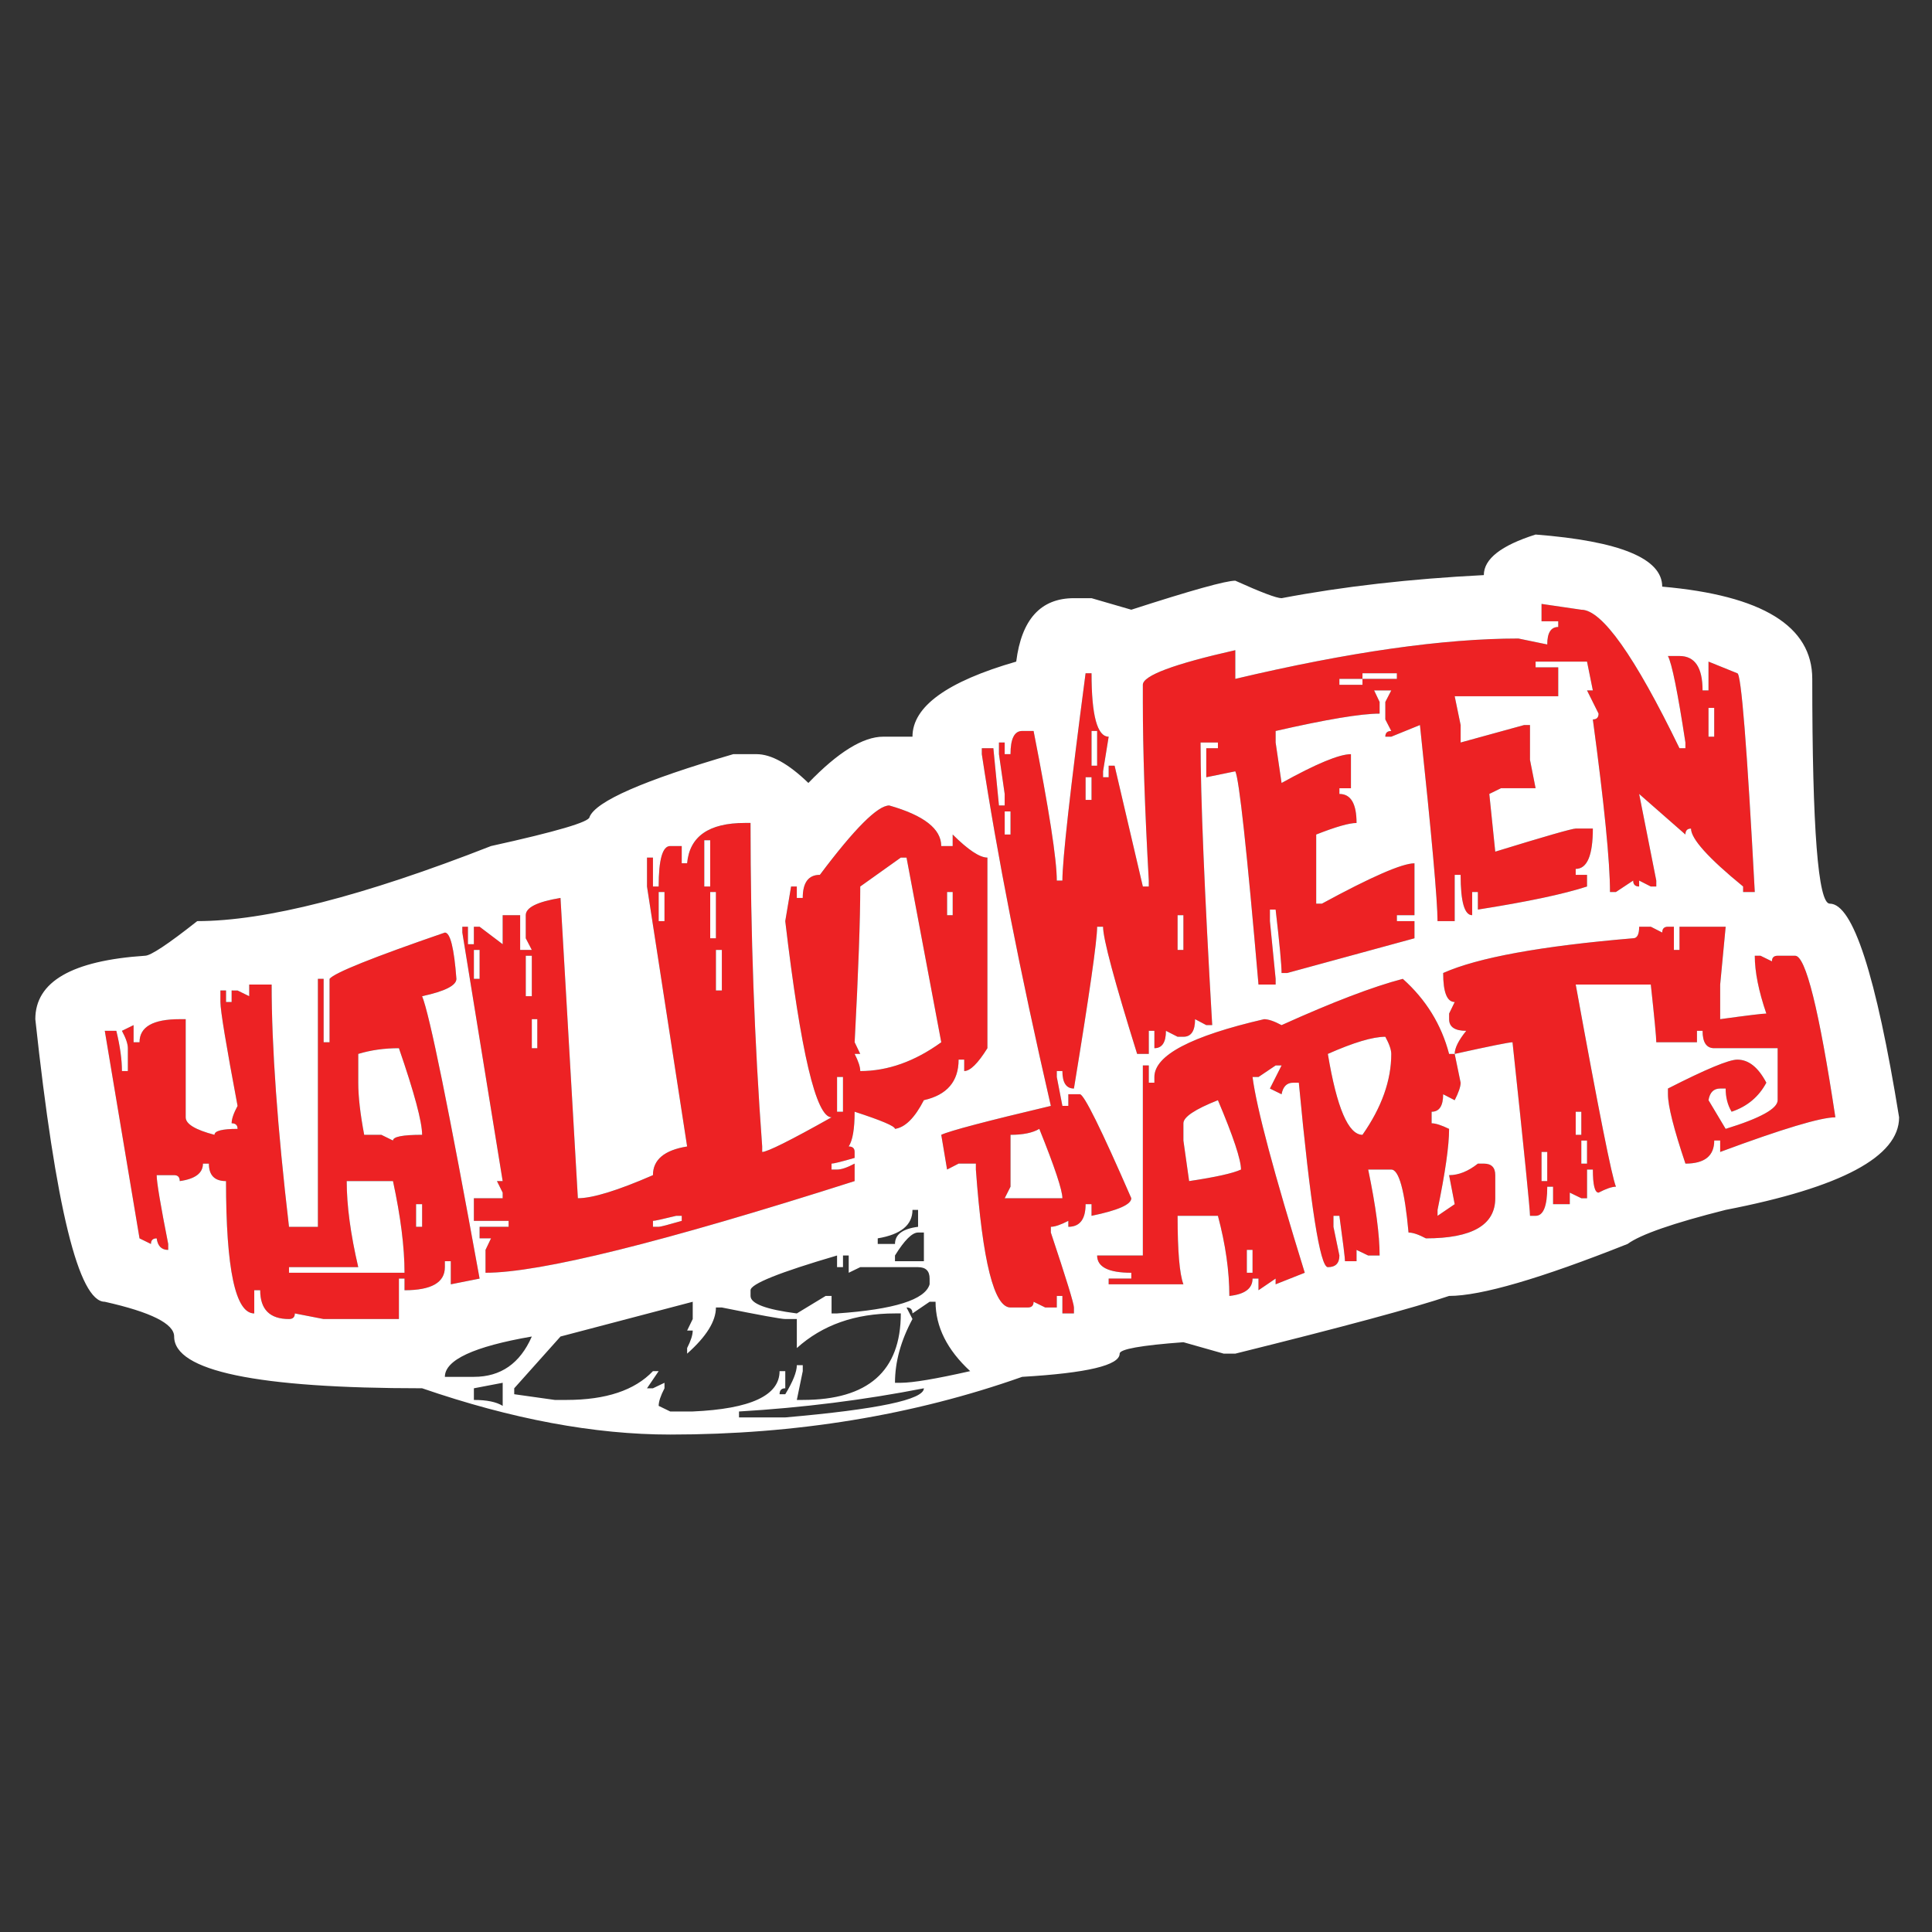 <?xml version="1.0" encoding="utf-8"?>
<!-- Generator: Adobe Illustrator 16.0.0, SVG Export Plug-In . SVG Version: 6.00 Build 0)  -->
<!DOCTYPE svg PUBLIC "-//W3C//DTD SVG 1.1//EN" "http://www.w3.org/Graphics/SVG/1.1/DTD/svg11.dtd">
<svg version="1.1" id="Layer_1" xmlns="http://www.w3.org/2000/svg" xmlns:xlink="http://www.w3.org/1999/xlink" x="0px" y="0px"
	 width="300px" height="300px" viewBox="0 0 300 300" enable-background="new 0 0 300 300" xml:space="preserve">
<rect x="0" y="0" width="300" height="300" fill="#333333" stroke="none"/>
<g>
	<path fill-rule="evenodd" clip-rule="evenodd" fill="#ED2224" d="M235.785,99.15l4.471,0.922c0-1.81,0.568-2.714,1.706-2.714
		v-0.887h-2.593v-2.697l6.177,0.904c3.201,0,8.282,7.168,15.241,21.506h0.923v-0.887c-1.194-7.807-2.099-12.284-2.715-13.433h1.792
		c2.391,0,3.586,1.781,3.586,5.342h0.922v-4.472l4.472,1.81c0.603,0,1.508,11.321,2.713,33.964h-1.809v-0.853
		c-5.395-4.408-8.092-7.406-8.092-8.995c-0.578,0-0.869,0.307-0.869,0.922l-7.185-6.299l2.661,13.45v0.922h-0.853l-1.809-0.922
		v0.922c-0.616,0-0.923-0.307-0.923-0.922l-2.68,1.775H250c0-4.698-0.888-13.63-2.662-26.796c0.592,0,0.888-0.301,0.888-0.904
		l-1.792-3.602h0.904l-0.904-4.472h-7.986v0.888h3.515v4.489h-16.077l0.922,4.471v2.714l9.866-2.714h0.904v5.411l0.87,4.402h-5.377
		l-1.81,0.887l0.923,8.961c7.771-2.391,11.936-3.584,12.492-3.584h2.662c0,4.176-0.887,6.264-2.662,6.264v0.922h1.758v1.81
		c-3.62,1.184-9.269,2.378-16.947,3.584v-2.731h-0.888v3.602c-1.195,0-1.792-2.088-1.792-6.264h-0.922v7.186h-2.663
		c0-3.143-0.91-13.293-2.731-30.449l-4.454,1.81h-0.922c0-0.591,0.307-0.887,0.922-0.887l-0.922-1.792v-2.714l0.922-1.792h-2.662
		l0.853,1.792v1.81c-2.888,0-8.271,0.899-16.147,2.697v1.792l0.923,6.281c5.37-2.981,8.961-4.472,10.771-4.472v5.29h-1.792v0.887
		c1.774,0,2.662,1.502,2.662,4.507c-1.138,0-3.226,0.597-6.264,1.792v10.735h0.887c7.68-4.176,12.47-6.264,14.372-6.264v8.056
		h-2.731v0.922h2.731v2.663l-19.766,5.394h-0.87c0-1.253-0.308-4.536-0.923-9.849h-0.888v1.792l0.888,8.961v0.888h-2.661
		c-1.81-20.938-3.011-31.975-3.602-33.112l-4.507,0.922v-4.507h1.81v-0.887h-2.697c0,8.526,0.604,23.153,1.809,43.882h-0.921
		l-1.74-0.923c0,1.821-0.603,2.731-1.811,2.731h-0.903l-1.81-0.922c0,1.798-0.599,2.697-1.793,2.697v-2.697h-0.869v3.585h-1.81
		c-3.527-11.299-5.29-17.881-5.29-19.749h-0.922c0,2.146-1.201,10.521-3.603,25.125c-1.194,0-1.791-0.904-1.791-2.714h-0.87v0.922
		l0.87,4.489h0.922v-1.81h1.792c0.638,0,3.3,5.382,7.986,16.146c0,0.976-2.059,1.886-6.176,2.731v-1.809h-0.923
		c0,2.343-0.895,3.515-2.68,3.515v-0.923c-1.194,0.615-2.101,0.923-2.715,0.923v0.887c2.39,7.169,3.584,11.049,3.584,11.641v0.922
		h-1.791v-2.714h-0.87v1.792h-1.793l-1.81-0.888c0,0.592-0.301,0.888-0.905,0.888h-2.679c-2.552,0-4.344-7.14-5.377-21.419v-0.922
		h-2.68l-1.792,0.922l-0.905-5.394c1.299-0.615,6.972-2.111,17.017-4.489c-4.779-20.775-8.353-38.981-10.718-54.618v-0.922h1.792
		l0.869,8.892h0.889v-1.792l-0.889-6.177v-1.81h0.889v1.81h0.904c0-2.401,0.604-3.602,1.81-3.602h1.774
		c2.401,12.215,3.603,19.958,3.603,23.228h0.87c0-3.201,1.199-13.932,3.602-32.189h0.923c0,6.565,0.886,9.848,2.661,9.848
		l-0.87,5.376v0.922h0.87v-1.792h0.921l4.386,18.757h0.923v-0.922c-0.615-10.973-0.923-20.218-0.923-27.734v-2.663
		c0-1.427,4.785-3.219,14.355-5.376v4.455C209.494,101.238,224.15,99.15,235.785,99.15z M156.912,176.214v8.056l-0.904,1.792h8.961
		c0-1.241-1.195-4.831-3.585-10.77C160.352,175.906,158.861,176.214,156.912,176.214z M130.899,167.235h-0.921v5.394h0.921V167.235z
		 M147.064,142.11h0.87v-3.602h-0.87V142.11z M140.765,133.167h-0.887l-6.299,4.489c0,5.104-0.29,13.166-0.87,24.186l0.87,1.81
		h-0.87c0.58,1.137,0.87,2.023,0.87,2.662c4.27,0,8.462-1.491,12.58-4.472L140.765,133.167z M168.57,124.206h0.923v-3.515h-0.923
		V124.206z M156.912,129.583v-3.584h-0.904v3.584H156.912z M169.493,118.899h0.869v-5.394h-0.869V118.899z M102.277,143.032h0.904
		v-4.523h-0.904V143.032z M110.281,145.695h0.887v-7.186h-0.887V145.695z M111.168,147.504v6.299h0.922v-6.299H111.168z
		 M83.433,162.764v-4.507h-0.852v4.507H83.433z M73.585,151.993h0.888v-4.489h-0.888V151.993z M81.642,154.689h0.939v-6.28h-0.939
		V154.689z M110.281,130.47h-0.922v7.186h0.922V130.47z M102.277,137.656c0-4.188,0.597-6.281,1.792-6.281h1.792v2.679h0.835
		c0.383-4.176,3.375-6.264,8.978-6.264h0.87c0,17.167,0.603,33.912,1.81,50.233v0.853c0.8,0,4.39-1.792,10.77-5.377
		c-2.401,0-4.796-10.155-7.186-30.467l0.904-5.376h0.888v1.775h0.922c0-2.389,0.887-3.584,2.662-3.584
		c5.382-7.18,8.973-10.77,10.771-10.77c5.382,1.531,8.073,3.63,8.073,6.299h1.775v-1.792c2.4,2.389,4.199,3.584,5.394,3.584v29.597
		c-1.473,2.367-2.674,3.55-3.602,3.55v-1.774h-0.871c0,3.386-1.797,5.486-5.393,6.298c-1.415,2.749-2.912,4.234-4.489,4.455
		c0-0.418-2.088-1.306-6.264-2.663c0,2.668-0.307,4.466-0.922,5.395c0.615,0,0.922,0.284,0.922,0.853v0.922
		c-2.053,0.592-3.248,0.888-3.584,0.888v0.922h0.854c0.672,0,1.583-0.308,2.731-0.922v2.714
		c-29.73,9.488-48.835,14.233-57.314,14.233v-3.55l0.853-1.792h-1.774v-1.792h4.506v-0.923h-5.394v-3.515h4.472v-0.87l-0.888-1.792
		h0.888l-6.264-38.592v-0.905h0.87v2.714h0.922v-2.714h0.888l3.584,2.714v-4.506h2.714v5.394h1.81l-0.939-1.809v-3.584
		c0-1.195,1.797-2.088,5.394-2.68l2.697,46.631c2.286,0,6.171-1.194,11.658-3.584c0-2.4,1.769-3.886,5.307-4.454l-6.229-40.368
		v-4.489h0.923v4.489H102.277z M55.629,163.651v4.472c0,2.146,0.307,4.843,0.922,8.091h2.662l1.81,0.887
		c0-0.591,1.508-0.887,4.524-0.887c0-2.007-1.201-6.491-3.602-13.45C59.683,162.764,57.577,163.06,55.629,163.651z M35.967,153.803
		h0.922l1.809,0.887v-1.809h3.48c0,9.686,0.899,22.226,2.697,37.618h4.489v-38.506h0.888v9.849h0.922v-9.849
		c0.753-0.939,6.722-3.335,17.904-7.186c0.835,0,1.433,2.395,1.792,7.186c0,1.032-1.774,1.932-5.324,2.696
		c1.16,2.831,4.135,17.446,8.926,43.849l-4.472,0.887v-3.584h-0.922v0.922c0,2.389-2.088,3.584-6.264,3.584v-1.809h-0.87v6.28
		H50.252l-4.472-0.87c0,0.58-0.302,0.87-0.905,0.87c-2.981,0-4.472-1.49-4.472-4.472h-0.922v3.602c-2.923,0-4.384-6.85-4.384-20.549
		c-1.775,0-2.662-0.904-2.662-2.714h-0.922c0,1.473-1.2,2.378-3.602,2.714c0-0.615-0.29-0.922-0.87-0.922h-2.714
		c0,1.078,0.598,4.64,1.792,10.684v0.922c-1.033,0-1.63-0.597-1.792-1.792c-0.592,0-0.887,0.29-0.887,0.87l-1.775-0.87
		l-5.394-32.225h1.792c0.58,2.39,0.87,4.473,0.87,6.247h0.922v-3.55c0-0.661-0.307-1.561-0.922-2.697l1.81-0.887v2.662h0.922
		c0-2.39,2.082-3.585,6.246-3.585h0.923v15.242c0,1.033,1.49,1.938,4.472,2.715c0-0.615,1.194-0.922,3.584-0.922
		c0-0.58-0.308-0.87-0.922-0.87c0-0.662,0.307-1.561,0.922-2.697c-1.775-9.419-2.663-14.796-2.663-16.13v-1.792h0.87v1.792h0.87
		V153.803z M193.608,197.633h0.887v-3.55h-0.887V197.633z M183.759,174.422v2.679l0.889,6.299c4.118-0.615,6.803-1.212,8.055-1.792
		c0-1.53-1.194-5.122-3.583-10.771C185.547,172.252,183.759,173.447,183.759,174.422z M240.256,178.876h-0.887v4.523h0.887V178.876z
		 M246.434,177.101h-0.888v3.585h0.888V177.101z M245.546,172.629h-0.87v3.585h0.87V172.629z M266.182,114.393v-4.472h-0.887v4.472
		H266.182z M227.676,160.066c-1.774,0-2.661-0.604-2.661-1.81v-0.87l0.87-1.792c-1.195,0-1.793-1.502-1.793-4.506
		c5.349-2.39,15.185-4.188,29.511-5.394c0.614,0,0.923-0.597,0.923-1.792h1.809l1.773,0.905c0-0.604,0.298-0.905,0.888-0.905h0.923
		v3.602h0.869v-3.602h7.169l-0.852,8.979v5.376c4.222-0.58,6.612-0.87,7.168-0.87c-1.194-3.479-1.793-6.472-1.793-8.978h0.889
		l1.774,0.87c0-0.58,0.296-0.87,0.888-0.87h2.714c1.636,0,3.717,8.363,6.247,25.09c-2.273,0-8.236,1.793-17.887,5.377v-1.775h-0.923
		c0,2.39-1.49,3.585-4.472,3.585c-1.809-5.371-2.715-8.961-2.715-10.771v-0.888c5.87-2.992,9.46-4.488,10.771-4.488
		c1.751,0,3.253,1.194,4.506,3.584c-1.172,2.192-2.969,3.693-5.394,4.506c-0.614-1.032-0.923-2.233-0.923-3.602h-0.852
		c-1.009,0-1.613,0.604-1.81,1.81l2.661,4.455c5.384-1.659,8.074-3.144,8.074-4.455v-8.073h-9.849c-1.205,0-1.809-0.899-1.809-2.697
		h-0.871v1.775h-6.315c0-0.742-0.284-3.729-0.853-8.961h-11.658c3.55,19.511,5.631,29.974,6.247,31.389
		c-0.616,0-1.515,0.308-2.697,0.922c-0.592,0-0.888-1.194-0.888-3.584h-0.904v4.454h-0.888l-1.792-0.87v1.793h-2.594v-2.715h-0.904
		c0,3.017-0.603,4.523-1.809,4.523h-0.87c0-1.009-0.904-9.992-2.715-26.951c-0.521,0-3.515,0.603-8.978,1.81
		C225.885,162.734,226.481,161.539,227.676,160.066z M216.036,163.651c0-0.638-0.308-1.526-0.922-2.663
		c-1.948,0-4.925,0.889-8.927,2.663c1.392,8.375,3.185,12.563,5.377,12.563C214.545,171.956,216.036,167.77,216.036,163.651z
		 M179.253,168.123v-0.888c0-3.364,5.679-6.356,17.034-8.979c0.661,0,1.566,0.308,2.715,0.923
		c7.935-3.585,14.209-5.979,18.825-7.187c3.597,3.214,5.993,7.1,7.188,11.658h0.87l0.922,4.472c0,0.603-0.308,1.508-0.922,2.714
		l-1.793-0.922c0,1.81-0.597,2.714-1.791,2.714v1.793c0.614,0,1.52,0.29,2.714,0.87c0,2.621-0.599,6.814-1.793,12.579v0.922
		l2.663-1.809l-0.87-4.507c1.474,0,2.964-0.598,4.472-1.792h0.923c1.183,0,1.774,0.597,1.774,1.792v3.584
		c0,4.152-3.591,6.229-10.771,6.229c-1.136-0.603-2.034-0.905-2.696-0.905c-0.591-6.519-1.484-9.778-2.68-9.778h-3.584
		c1.184,5.695,1.774,10.144,1.774,13.346h-1.774l-1.81-0.87v1.758h-1.792c0-0.476-0.29-2.824-0.87-7.048h-0.923v1.706l0.923,4.454
		c0,1.206-0.598,1.81-1.793,1.81c-1.206,0-2.707-9.546-4.506-28.64h-0.888c-0.975,0-1.572,0.597-1.792,1.792l-1.811-0.888
		l1.811-3.584h-0.923l-2.661,1.792h-0.923c0.615,4.791,3.317,14.923,8.109,30.397l-4.525,1.792v-0.887l-2.661,1.809v-1.809h-0.923
		c0,1.542-1.2,2.44-3.602,2.696c0-3.852-0.591-7.998-1.774-12.441h-6.264c0,5.477,0.301,9.02,0.903,10.632h-11.604v-0.887h3.515
		v-0.905c-3.537,0-5.307-0.894-5.307-2.68h7.099v-29.51h0.923v2.68H179.253z M182.855,147.504h0.903v-5.394h-0.903V147.504z
		 M216.906,105.415v-0.87h-5.342v0.87h-3.584v0.922h3.584v-0.922H216.906z M105.862,189.576v-0.783h-0.87
		c-2.123,0.522-3.323,0.783-3.602,0.783v0.923h0.887C102.544,190.499,103.739,190.191,105.862,189.576z M65.547,186.984h-0.94v3.515
		h0.94V186.984z M61.023,183.399h-7.187c0,3.782,0.598,8.235,1.792,13.363H44.875v0.87h17.939
		C62.814,193.677,62.217,188.933,61.023,183.399z"/>
	<path fill-rule="evenodd" clip-rule="evenodd" fill="#FFFFFF" d="M235.785,99.15c-11.635,0-26.291,2.088-43.969,6.264v-4.455
		c-9.57,2.158-14.355,3.95-14.355,5.376v2.663c0,7.517,0.308,16.761,0.923,27.734v0.922h-0.923l-4.386-18.757h-0.921v1.792h-0.87
		v-0.922l0.87-5.376c-1.775,0-2.661-3.283-2.661-9.848h-0.923c-2.402,18.257-3.602,28.988-3.602,32.189h-0.87
		c0-3.271-1.201-11.013-3.603-23.228h-1.774c-1.206,0-1.81,1.201-1.81,3.602h-0.904v-1.81h-0.889v1.81l0.889,6.177v1.792h-0.889
		l-0.869-8.892h-1.792v0.922c2.365,15.637,5.938,33.843,10.718,54.618c-10.045,2.378-15.718,3.874-17.017,4.489l0.905,5.394
		l1.792-0.922h2.68v0.922c1.033,14.279,2.825,21.419,5.377,21.419h2.679c0.604,0,0.905-0.296,0.905-0.888l1.81,0.888h1.793v-1.792
		h0.87v2.714h1.791v-0.922c0-0.592-1.194-4.472-3.584-11.641v-0.887c0.614,0,1.521-0.308,2.715-0.923v0.923
		c1.785,0,2.68-1.172,2.68-3.515h0.923v1.809c4.117-0.846,6.176-1.756,6.176-2.731c-4.687-10.765-7.349-16.146-7.986-16.146h-1.792
		v1.81h-0.922l-0.87-4.489v-0.922h0.87c0,1.81,0.597,2.714,1.791,2.714c2.401-14.604,3.603-22.979,3.603-25.125h0.922
		c0,1.868,1.763,8.45,5.29,19.749h1.81v-3.585h0.869v2.697c1.194,0,1.793-0.899,1.793-2.697l1.81,0.922h0.903
		c1.208,0,1.811-0.91,1.811-2.731l1.74,0.923h0.921c-1.205-20.729-1.809-35.356-1.809-43.882h2.697v0.887h-1.81v4.507l4.507-0.922
		c0.591,1.137,1.792,12.174,3.602,33.112h2.661v-0.888l-0.888-8.961v-1.792h0.888c0.615,5.313,0.923,8.595,0.923,9.849h0.87
		l19.766-5.394v-2.663h-2.731v-0.922h2.731v-8.056c-1.902,0-6.692,2.088-14.372,6.264h-0.887v-10.735
		c3.038-1.195,5.126-1.792,6.264-1.792c0-3.004-0.888-4.507-2.662-4.507v-0.887h1.792v-5.29c-1.81,0-5.4,1.491-10.771,4.472
		l-0.923-6.281v-1.792c7.877-1.798,13.26-2.697,16.147-2.697v-1.81l-0.853-1.792h2.662l-0.922,1.792v2.714l0.922,1.792
		c-0.615,0-0.922,0.296-0.922,0.887h0.922l4.454-1.81c1.821,17.156,2.731,27.306,2.731,30.449h2.663v-7.186h0.922
		c0,4.176,0.597,6.264,1.792,6.264v-3.602h0.888v2.731c7.679-1.207,13.327-2.401,16.947-3.584v-1.81h-1.758v-0.922
		c1.775,0,2.662-2.088,2.662-6.264h-2.662c-0.557,0-4.721,1.194-12.492,3.584l-0.923-8.961l1.81-0.887h5.377l-0.87-4.402v-5.411
		h-0.904l-9.866,2.714v-2.714l-0.922-4.471h16.077v-4.489h-3.515v-0.888h7.986l0.904,4.472h-0.904l1.792,3.602
		c0,0.603-0.296,0.904-0.888,0.904c1.774,13.166,2.662,22.098,2.662,26.796h0.923l2.68-1.775c0,0.615,0.307,0.922,0.923,0.922
		v-0.922l1.809,0.922h0.853v-0.922l-2.661-13.45l7.185,6.299c0-0.615,0.291-0.922,0.869-0.922c0,1.589,2.697,4.587,8.092,8.995
		v0.853h1.809c-1.205-22.644-2.11-33.964-2.713-33.964l-4.472-1.81v4.472h-0.922c0-3.561-1.195-5.342-3.586-5.342h-1.792
		c0.616,1.148,1.521,5.626,2.715,13.433v0.887h-0.923c-6.959-14.337-12.04-21.506-15.241-21.506l-6.177-0.904v2.697h2.593v0.887
		c-1.138,0-1.706,0.905-1.706,2.714L235.785,99.15z M258.107,91.094c15.532,1.357,23.3,6.13,23.3,14.32
		c0,23.27,0.904,34.903,2.715,34.903c3.594,0,7.185,11.061,10.77,33.181c0,6.102-8.979,10.893-26.936,14.372
		c-8.142,2.054-13.217,3.817-15.224,5.29c-13.537,5.382-22.777,8.073-27.718,8.073c-5.348,1.81-16.414,4.796-33.198,8.961h-1.793
		l-6.265-1.775c-6.599,0.487-9.899,1.079-9.899,1.775c0,1.81-5.046,3.01-15.138,3.602c-16.901,5.975-35.118,8.961-54.652,8.961
		c-11.774,0-24.615-2.396-38.522-7.186c-25.67,0-38.506-2.68-38.506-8.039c0-1.984-3.589-3.781-10.77-5.395
		c-4.037,0-7.633-14.627-10.788-43.882c0-5.811,5.678-9.094,17.034-9.848c0.87,0,3.573-1.792,8.108-5.377
		c10.579,0,25.786-3.886,45.622-11.657c10.196-2.25,15.294-3.753,15.294-4.507c0.974-2.448,8.416-5.702,22.324-9.761h3.602
		c2.285,0,4.97,1.491,8.056,4.472c4.617-4.79,8.497-7.186,11.64-7.186h4.524c0-4.675,5.371-8.561,16.111-11.658
		c0.824-6.565,3.811-9.848,8.961-9.848h2.733l6.176,1.792c9.291-3.004,14.674-4.507,16.147-4.507
		c4.013,1.81,6.409,2.715,7.186,2.715c9.512-1.81,19.98-3.004,31.407-3.584c0-2.505,2.679-4.605,8.038-6.298
		C251.555,84.024,258.107,86.722,258.107,91.094z M216.906,105.415h-5.342v0.922h-3.584v-0.922h3.584v-0.87h5.342V105.415z
		 M182.855,147.504v-5.394h0.903v5.394H182.855z M179.253,168.123h-0.869v-2.68h-0.923v29.51h-7.099c0,1.786,1.77,2.68,5.307,2.68
		v0.905h-3.515v0.887h11.604c-0.603-1.612-0.903-5.155-0.903-10.632h6.264c1.184,4.443,1.774,8.59,1.774,12.441
		c2.401-0.256,3.602-1.154,3.602-2.696h0.923v1.809l2.661-1.809v0.887l4.525-1.792c-4.792-15.475-7.494-25.606-8.109-30.397h0.923
		l2.661-1.792h0.923l-1.811,3.584l1.811,0.888c0.22-1.195,0.817-1.792,1.792-1.792h0.888c1.799,19.094,3.3,28.64,4.506,28.64
		c1.195,0,1.793-0.604,1.793-1.81l-0.923-4.454v-1.706h0.923c0.58,4.224,0.87,6.572,0.87,7.048h1.792v-1.758l1.81,0.87h1.774
		c0-3.202-0.591-7.65-1.774-13.346h3.584c1.195,0,2.089,3.26,2.68,9.778c0.662,0,1.561,0.303,2.696,0.905
		c7.181,0,10.771-2.077,10.771-6.229v-3.584c0-1.195-0.592-1.792-1.774-1.792h-0.923c-1.508,1.194-2.998,1.792-4.472,1.792
		l0.87,4.507l-2.663,1.809v-0.922c1.194-5.765,1.793-9.958,1.793-12.579c-1.194-0.58-2.1-0.87-2.714-0.87v-1.793
		c1.194,0,1.791-0.904,1.791-2.714l1.793,0.922c0.614-1.206,0.922-2.111,0.922-2.714l-0.922-4.472h-0.87
		c-1.194-4.559-3.591-8.444-7.188-11.658c-4.616,1.207-10.891,3.602-18.825,7.187c-1.148-0.615-2.054-0.923-2.715-0.923
		c-11.355,2.622-17.034,5.614-17.034,8.979V168.123z M216.036,163.651c0,4.118-1.491,8.305-4.472,12.563
		c-2.192,0-3.985-4.188-5.377-12.563c4.002-1.774,6.979-2.663,8.927-2.663C215.729,162.125,216.036,163.014,216.036,163.651z
		 M227.676,160.066c-1.194,1.473-1.791,2.668-1.791,3.585c5.463-1.207,8.456-1.81,8.978-1.81
		c1.811,16.959,2.715,25.942,2.715,26.951h0.87c1.206,0,1.809-1.507,1.809-4.523h0.904v2.715h2.594v-1.793l1.792,0.87h0.888v-4.454
		h0.904c0,2.39,0.296,3.584,0.888,3.584c1.183-0.614,2.081-0.922,2.697-0.922c-0.616-1.415-2.697-11.878-6.247-31.389h11.658
		c0.568,5.231,0.853,8.219,0.853,8.961h6.315v-1.775h0.871c0,1.798,0.604,2.697,1.809,2.697h9.849v8.073
		c0,1.312-2.69,2.796-8.074,4.455l-2.661-4.455c0.196-1.206,0.801-1.81,1.81-1.81h0.852c0,1.368,0.309,2.569,0.923,3.602
		c2.425-0.813,4.222-2.313,5.394-4.506c-1.253-2.39-2.755-3.584-4.506-3.584c-1.312,0-4.901,1.496-10.771,4.488v0.888
		c0,1.81,0.906,5.399,2.715,10.771c2.981,0,4.472-1.195,4.472-3.585h0.923v1.775c9.65-3.584,15.613-5.377,17.887-5.377
		c-2.53-16.727-4.611-25.09-6.247-25.09h-2.714c-0.592,0-0.888,0.29-0.888,0.87l-1.774-0.87h-0.889c0,2.505,0.599,5.498,1.793,8.978
		c-0.556,0-2.946,0.29-7.168,0.87v-5.376l0.852-8.979h-7.169v3.602h-0.869v-3.602h-0.923c-0.59,0-0.888,0.302-0.888,0.905
		l-1.773-0.905h-1.809c0,1.195-0.309,1.792-0.923,1.792c-14.326,1.207-24.162,3.004-29.511,5.394c0,3.004,0.598,4.506,1.793,4.506
		l-0.87,1.792v0.87C225.015,159.463,225.901,160.066,227.676,160.066z M266.182,114.393h-0.887v-4.472h0.887V114.393z
		 M245.546,172.629v3.585h-0.87v-3.585H245.546z M246.434,177.101v3.585h-0.888v-3.585H246.434z M240.256,178.876v4.523h-0.887
		v-4.523H240.256z M183.759,174.422c0-0.975,1.788-2.17,5.36-3.585c2.389,5.648,3.583,9.24,3.583,10.771
		c-1.252,0.58-3.937,1.177-8.055,1.792l-0.889-6.299V174.422z M193.608,197.633v-3.55h0.887v3.55H193.608z M35.967,153.803v1.792
		h-0.87v-1.792h-0.87v1.792c0,1.334,0.888,6.711,2.663,16.13c-0.615,1.137-0.922,2.035-0.922,2.697c0.615,0,0.922,0.29,0.922,0.87
		c-2.39,0-3.584,0.307-3.584,0.922c-2.981-0.777-4.472-1.682-4.472-2.715v-15.242h-0.923c-4.164,0-6.246,1.195-6.246,3.585h-0.922
		v-2.662l-1.81,0.887c0.615,1.137,0.922,2.036,0.922,2.697v3.55h-0.922c0-1.774-0.29-3.857-0.87-6.247h-1.792l5.394,32.225
		l1.775,0.87c0-0.58,0.295-0.87,0.887-0.87c0.163,1.195,0.76,1.792,1.792,1.792v-0.922c-1.195-6.044-1.792-9.605-1.792-10.684h2.714
		c0.581,0,0.87,0.307,0.87,0.922c2.402-0.336,3.602-1.241,3.602-2.714h0.922c0,1.81,0.887,2.714,2.662,2.714
		c0,13.699,1.461,20.549,4.384,20.549v-3.602h0.922c0,2.981,1.491,4.472,4.472,4.472c0.604,0,0.905-0.29,0.905-0.87l4.472,0.87
		h11.692v-6.28h0.87v1.809c4.176,0,6.264-1.195,6.264-3.584v-0.922h0.922v3.584l4.472-0.887
		c-4.791-26.402-7.766-41.018-8.926-43.849c3.549-0.765,5.324-1.664,5.324-2.696c-0.359-4.791-0.957-7.186-1.792-7.186
		c-11.182,3.851-17.15,6.246-17.904,7.186v9.849h-0.922v-9.849h-0.888v38.506h-4.489c-1.798-15.393-2.697-27.933-2.697-37.618h-3.48
		v1.809l-1.809-0.887H35.967z M55.629,163.651c1.948-0.592,4.054-0.888,6.316-0.888c2.401,6.959,3.602,11.443,3.602,13.45
		c-3.016,0-4.524,0.296-4.524,0.887l-1.81-0.887h-2.662c-0.615-3.248-0.922-5.945-0.922-8.091V163.651z M102.277,137.656h-0.887
		v-4.489h-0.923v4.489l6.229,40.368c-3.538,0.568-5.307,2.054-5.307,4.454c-5.487,2.39-9.373,3.584-11.658,3.584l-2.697-46.631
		c-3.596,0.592-5.394,1.484-5.394,2.68v3.584l0.939,1.809h-1.81v-5.394h-2.714v4.506l-3.584-2.714h-0.888v2.714h-0.922v-2.714h-0.87
		v0.905l6.264,38.592h-0.888l0.888,1.792v0.87h-4.472v3.515h5.394v0.923h-4.506v1.792h1.774l-0.853,1.792v3.55
		c8.479,0,27.584-4.745,57.314-14.233v-2.714c-1.148,0.614-2.059,0.922-2.731,0.922h-0.854v-0.922c0.336,0,1.532-0.296,3.584-0.888
		v-0.922c0-0.568-0.307-0.853-0.922-0.853c0.615-0.929,0.922-2.727,0.922-5.395c4.176,1.357,6.264,2.245,6.264,2.663
		c1.578-0.221,3.074-1.706,4.489-4.455c3.596-0.812,5.393-2.912,5.393-6.298h0.871v1.774c0.928,0,2.129-1.183,3.602-3.55v-29.597
		c-1.195,0-2.994-1.195-5.394-3.584v1.792h-1.775c0-2.668-2.691-4.768-8.073-6.299c-1.798,0-5.388,3.59-10.771,10.77
		c-1.775,0-2.662,1.195-2.662,3.584h-0.922v-1.775h-0.888l-0.904,5.376c2.39,20.312,4.785,30.467,7.186,30.467
		c-6.38,3.585-9.97,5.377-10.77,5.377v-0.853c-1.207-16.321-1.81-33.065-1.81-50.233h-0.87c-5.603,0-8.595,2.088-8.978,6.264h-0.835
		v-2.679h-1.792C102.875,131.375,102.277,133.468,102.277,137.656z M110.281,130.47v7.186h-0.922v-7.186H110.281z M81.642,154.689
		v-6.28h0.939v6.28H81.642z M73.585,151.993v-4.489h0.888v4.489H73.585z M83.433,162.764h-0.852v-4.507h0.852V162.764z
		 M111.168,147.504h0.922v6.299h-0.922V147.504z M110.281,145.695v-7.186h0.887v7.186H110.281z M102.277,143.032v-4.523h0.904v4.523
		H102.277z M169.493,118.899v-5.394h0.869v5.394H169.493z M156.912,129.583h-0.904v-3.584h0.904V129.583z M168.57,124.206v-3.515
		h0.923v3.515H168.57z M140.765,133.167l5.394,28.675c-4.118,2.98-8.311,4.472-12.58,4.472c0-0.639-0.29-1.525-0.87-2.662h0.87
		l-0.87-1.81c0.58-11.02,0.87-19.083,0.87-24.186l6.299-4.489H140.765z M147.064,142.11v-3.602h0.87v3.602H147.064z
		 M130.899,167.235v5.394h-0.921v-5.394H130.899z M156.912,176.214c1.949,0,3.439-0.308,4.472-0.922
		c2.39,5.938,3.585,9.528,3.585,10.77h-8.961l0.904-1.792V176.214z M141.688,187.871c0,2.343-1.798,3.817-5.394,4.42v0.87h2.68
		c0-1.473,1.194-2.361,3.584-2.662v-2.628H141.688z M129.978,196.763v-1.81c-8.955,2.622-13.433,4.42-13.433,5.394v0.888
		c0,1.194,2.395,2.1,7.186,2.714l4.472-2.714h0.922v2.714h0.854c8.884-0.614,13.676-2.123,14.372-4.523v-0.887
		c0-1.185-0.598-1.775-1.792-1.775h-8.979l-1.792,0.87v-2.68h-0.888v1.81H129.978z M143.462,191.386h-0.905
		c-0.917,0-2.111,1.189-3.584,3.567v0.888h4.489V191.386z M140.765,203.026l0.922,1.792c-1.81,3.364-2.714,6.664-2.714,9.9h0.905
		c1.844,0,5.435-0.603,10.77-1.81c-3.583-3.306-5.376-6.896-5.376-10.771h-0.921l-2.662,1.81
		C141.688,203.334,141.38,203.026,140.765,203.026z M138.973,203.948c-6.183,0-11.264,1.792-15.242,5.377v-4.507h-1.792
		c-0.638,0-3.921-0.597-9.849-1.792h-0.922c0,2.134-1.491,4.524-4.472,7.169v-0.87c0.58-1.137,0.87-2.042,0.87-2.715h-0.87
		l0.87-1.792v-2.68l-20.531,5.395l-7.187,8.039v0.922l6.299,0.887h1.809c6.125,0,10.603-1.489,13.433-4.472h0.887l-1.81,2.663h0.923
		l1.792-0.854v0.854c-0.603,1.159-0.904,2.069-0.904,2.731l1.792,0.87h3.497c8.99-0.395,13.485-2.483,13.485-6.265h0.887v2.663
		c-0.592,0-0.887,0.307-0.887,0.922h0.887c1.194-1.972,1.792-3.475,1.792-4.507h0.922v0.922l-0.922,4.472h0.922
		c10.15,0,15.225-4.477,15.225-13.433H138.973z M105.862,189.576c-2.123,0.615-3.318,0.923-3.584,0.923h-0.887v-0.923
		c0.278,0,1.479-0.261,3.602-0.783h0.87V189.576z M73.585,213.797c4.176,0,7.174-2.088,8.996-6.264
		c-9.002,1.555-13.502,3.642-13.502,6.264H73.585z M78.057,218.304v-3.585l-4.472,0.854v1.809
		C75.592,217.381,77.083,217.689,78.057,218.304z M114.753,220.096h7.186c14.349-1.253,21.523-2.761,21.523-4.523
		c-9.292,1.82-18.861,3.021-28.709,3.602V220.096z M61.023,183.399c1.194,5.533,1.792,10.277,1.792,14.233H44.875v-0.87h10.753
		c-1.195-5.128-1.792-9.581-1.792-13.363H61.023z M65.547,186.984v3.515h-0.94v-3.515H65.547z"/>
</g>
</svg>
